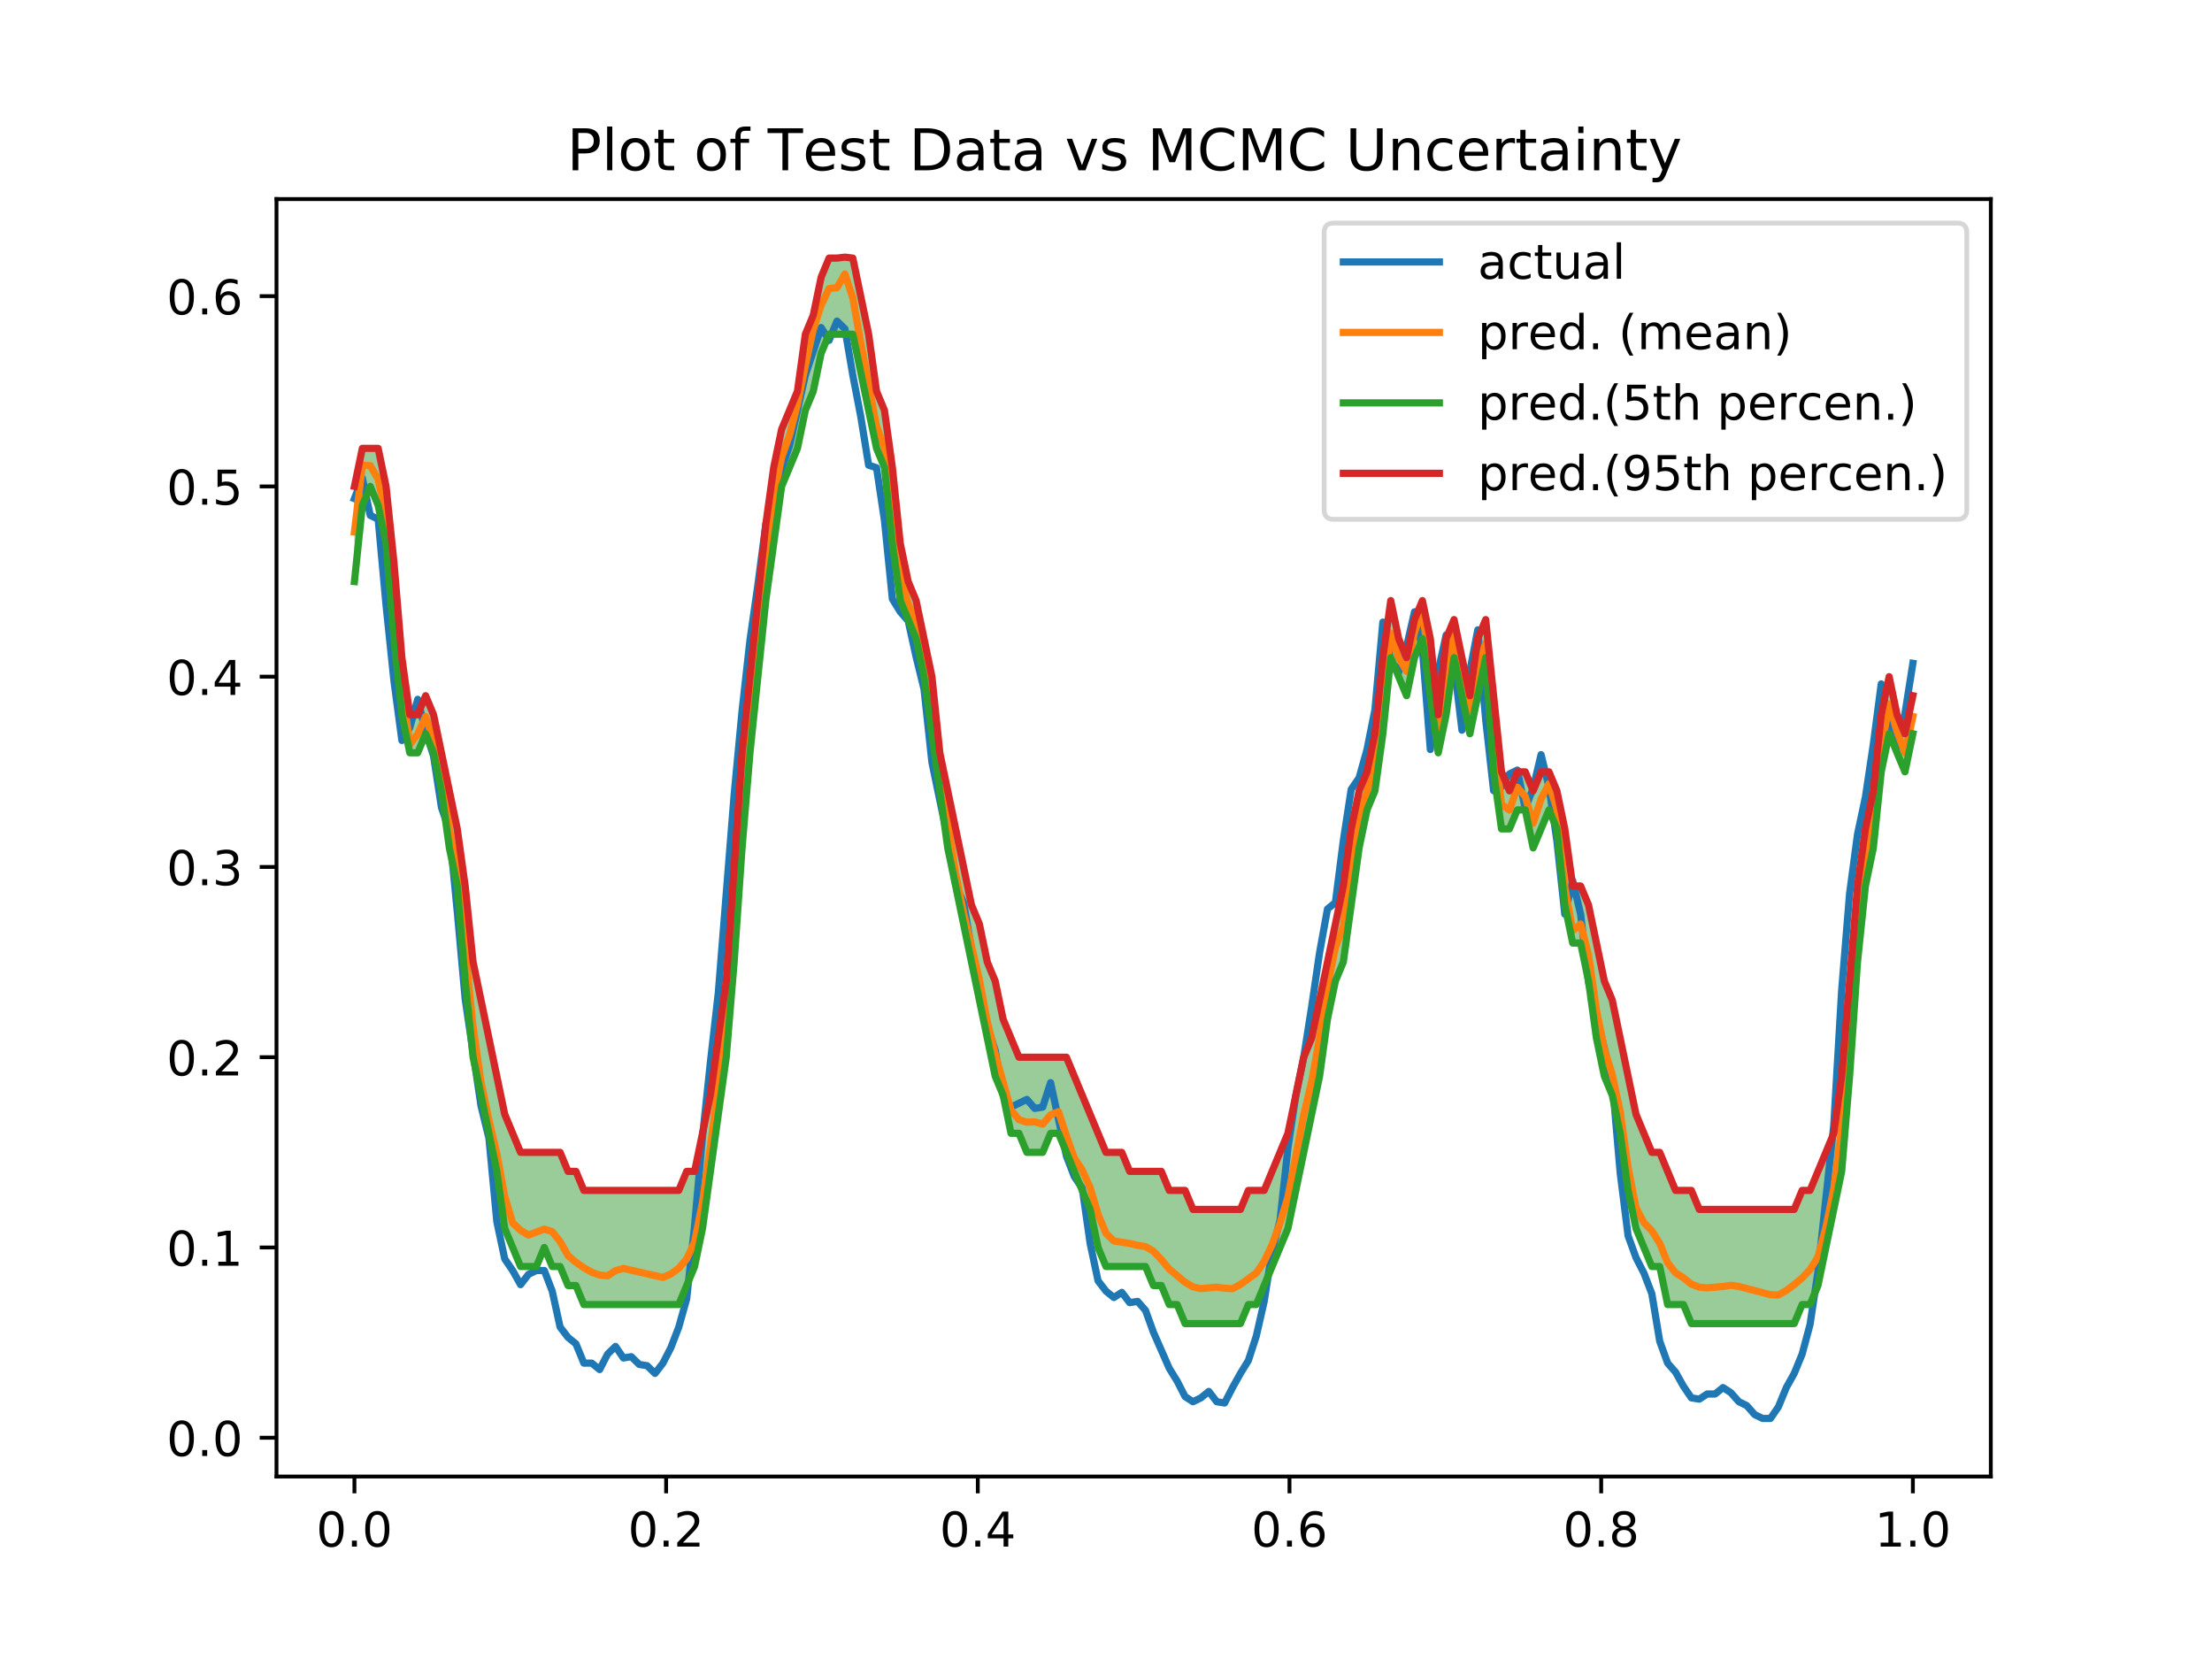 <?xml version="1.0" encoding="utf-8" standalone="no"?>
<!DOCTYPE svg PUBLIC "-//W3C//DTD SVG 1.1//EN"
  "http://www.w3.org/Graphics/SVG/1.1/DTD/svg11.dtd">
<!-- Created with matplotlib (http://matplotlib.org/) -->
<svg height="345.6pt" version="1.1" viewBox="0 0 460.8 345.6" width="460.8pt" xmlns="http://www.w3.org/2000/svg" xmlns:xlink="http://www.w3.org/1999/xlink">
 <defs>
  <style type="text/css">
*{stroke-linecap:butt;stroke-linejoin:round;}
  </style>
 </defs>
 <g id="figure_1">
  <g id="patch_1">
   <path d="M 0 345.6 
L 460.8 345.6 
L 460.8 0 
L 0 0 
z
" style="fill:#ffffff;"/>
  </g>
  <g id="axes_1">
   <g id="patch_2">
    <path d="M 57.6 307.584 
L 414.72 307.584 
L 414.72 41.472 
L 57.6 41.472 
z
" style="fill:#ffffff;"/>
   </g>
   <g id="PolyCollection_1">
    <path clip-path="url(#p7795e67dab)" d="M 73.833 101.329 
L 73.833 121.147 
L 75.481 105.293 
L 77.129 101.329 
L 78.777 105.293 
L 80.425 113.22 
L 82.073 133.038 
L 83.721 148.892 
L 85.369 156.819 
L 87.017 156.819 
L 88.665 152.856 
L 90.313 156.819 
L 91.961 164.746 
L 93.609 176.637 
L 95.257 184.564 
L 96.905 204.382 
L 98.553 220.236 
L 100.201 228.163 
L 101.849 236.091 
L 103.497 244.018 
L 105.145 255.909 
L 106.793 259.872 
L 108.441 263.836 
L 110.089 263.836 
L 111.737 263.836 
L 113.385 259.872 
L 115.033 263.836 
L 116.681 263.836 
L 118.329 267.799 
L 119.977 267.799 
L 121.625 271.763 
L 123.273 271.763 
L 124.92 271.763 
L 126.568 271.763 
L 128.216 271.763 
L 129.864 271.763 
L 131.512 271.763 
L 133.16 271.763 
L 134.808 271.763 
L 136.456 271.763 
L 138.104 271.763 
L 139.752 271.763 
L 141.4 271.763 
L 143.048 267.799 
L 144.696 263.836 
L 146.344 255.909 
L 147.992 244.018 
L 149.64 232.127 
L 151.288 220.236 
L 152.936 200.418 
L 154.584 176.637 
L 156.232 156.819 
L 157.88 140.965 
L 159.528 125.111 
L 161.176 113.22 
L 162.824 101.329 
L 164.472 97.366 
L 166.12 93.402 
L 167.768 85.475 
L 169.416 81.511 
L 171.064 73.584 
L 172.712 69.62 
L 174.36 69.62 
L 176.008 69.62 
L 177.656 69.62 
L 179.304 77.548 
L 180.952 85.475 
L 182.6 93.402 
L 184.248 97.366 
L 185.896 113.22 
L 187.544 125.111 
L 189.192 129.074 
L 190.84 133.038 
L 192.488 140.965 
L 194.136 152.856 
L 195.784 164.746 
L 197.432 176.637 
L 199.08 184.564 
L 200.728 192.491 
L 202.376 200.418 
L 204.024 208.346 
L 205.672 216.273 
L 207.32 224.2 
L 208.968 228.163 
L 210.616 236.091 
L 212.264 236.091 
L 213.912 240.054 
L 215.56 240.054 
L 217.208 240.054 
L 218.856 236.091 
L 220.504 236.091 
L 222.152 240.054 
L 223.8 244.018 
L 225.448 247.981 
L 227.096 251.945 
L 228.744 259.872 
L 230.392 263.836 
L 232.04 263.836 
L 233.688 263.836 
L 235.336 263.836 
L 236.984 263.836 
L 238.632 263.836 
L 240.28 267.799 
L 241.928 267.799 
L 243.576 271.763 
L 245.224 271.763 
L 246.872 275.726 
L 248.52 275.726 
L 250.168 275.726 
L 251.816 275.726 
L 253.464 275.726 
L 255.112 275.726 
L 256.76 275.726 
L 258.408 275.726 
L 260.056 271.763 
L 261.704 271.763 
L 263.352 267.799 
L 265 263.836 
L 266.648 259.872 
L 268.296 255.909 
L 269.944 247.981 
L 271.592 240.054 
L 273.24 232.127 
L 274.888 224.2 
L 276.536 212.309 
L 278.184 204.382 
L 279.832 200.418 
L 281.48 188.528 
L 283.128 176.637 
L 284.776 168.71 
L 286.424 164.746 
L 288.072 152.856 
L 289.72 137.001 
L 291.368 140.965 
L 293.016 144.928 
L 294.664 137.001 
L 296.312 133.038 
L 297.96 144.928 
L 299.608 156.819 
L 301.256 148.892 
L 302.904 137.001 
L 304.552 144.928 
L 306.2 152.856 
L 307.848 144.928 
L 309.496 137.001 
L 311.144 160.783 
L 312.792 172.673 
L 314.44 172.673 
L 316.088 168.71 
L 317.736 168.71 
L 319.384 176.637 
L 321.032 172.673 
L 322.68 168.71 
L 324.328 172.673 
L 325.976 188.528 
L 327.624 196.455 
L 329.272 196.455 
L 330.92 204.382 
L 332.568 216.273 
L 334.216 224.2 
L 335.864 228.163 
L 337.512 236.091 
L 339.16 247.981 
L 340.808 255.909 
L 342.456 259.872 
L 344.104 263.836 
L 345.752 263.836 
L 347.4 271.763 
L 349.047 271.763 
L 350.695 271.763 
L 352.343 275.726 
L 353.991 275.726 
L 355.639 275.726 
L 357.287 275.726 
L 358.935 275.726 
L 360.583 275.726 
L 362.231 275.726 
L 363.879 275.726 
L 365.527 275.726 
L 367.175 275.726 
L 368.823 275.726 
L 370.471 275.726 
L 372.119 275.726 
L 373.767 275.726 
L 375.415 271.763 
L 377.063 271.763 
L 378.711 267.799 
L 380.359 259.872 
L 382.007 251.945 
L 383.655 244.018 
L 385.303 224.2 
L 386.951 200.418 
L 388.599 184.564 
L 390.247 176.637 
L 391.895 160.783 
L 393.543 152.856 
L 395.191 156.819 
L 396.839 160.783 
L 398.487 152.856 
L 398.487 144.928 
L 398.487 144.928 
L 396.839 152.856 
L 395.191 148.892 
L 393.543 140.965 
L 391.895 148.892 
L 390.247 164.746 
L 388.599 172.673 
L 386.951 184.564 
L 385.303 204.382 
L 383.655 224.2 
L 382.007 236.091 
L 380.359 240.054 
L 378.711 244.018 
L 377.063 247.981 
L 375.415 247.981 
L 373.767 251.945 
L 372.119 251.945 
L 370.471 251.945 
L 368.823 251.945 
L 367.175 251.945 
L 365.527 251.945 
L 363.879 251.945 
L 362.231 251.945 
L 360.583 251.945 
L 358.935 251.945 
L 357.287 251.945 
L 355.639 251.945 
L 353.991 251.945 
L 352.343 247.981 
L 350.695 247.981 
L 349.047 247.981 
L 347.4 244.018 
L 345.752 240.054 
L 344.104 240.054 
L 342.456 236.091 
L 340.808 232.127 
L 339.16 224.2 
L 337.512 216.273 
L 335.864 208.346 
L 334.216 204.382 
L 332.568 196.455 
L 330.92 188.528 
L 329.272 184.564 
L 327.624 184.564 
L 325.976 172.673 
L 324.328 164.746 
L 322.68 160.783 
L 321.032 160.783 
L 319.384 164.746 
L 317.736 160.783 
L 316.088 160.783 
L 314.44 164.746 
L 312.792 160.783 
L 311.144 144.928 
L 309.496 129.074 
L 307.848 133.038 
L 306.2 144.928 
L 304.552 137.001 
L 302.904 129.074 
L 301.256 133.038 
L 299.608 148.892 
L 297.96 133.038 
L 296.312 125.111 
L 294.664 129.074 
L 293.016 137.001 
L 291.368 133.038 
L 289.72 125.111 
L 288.072 137.001 
L 286.424 152.856 
L 284.776 160.783 
L 283.128 164.746 
L 281.48 172.673 
L 279.832 184.564 
L 278.184 192.491 
L 276.536 200.418 
L 274.888 208.346 
L 273.24 216.273 
L 271.592 220.236 
L 269.944 228.163 
L 268.296 236.091 
L 266.648 240.054 
L 265 244.018 
L 263.352 247.981 
L 261.704 247.981 
L 260.056 247.981 
L 258.408 251.945 
L 256.76 251.945 
L 255.112 251.945 
L 253.464 251.945 
L 251.816 251.945 
L 250.168 251.945 
L 248.52 251.945 
L 246.872 247.981 
L 245.224 247.981 
L 243.576 247.981 
L 241.928 244.018 
L 240.28 244.018 
L 238.632 244.018 
L 236.984 244.018 
L 235.336 244.018 
L 233.688 240.054 
L 232.04 240.054 
L 230.392 240.054 
L 228.744 236.091 
L 227.096 232.127 
L 225.448 228.163 
L 223.8 224.2 
L 222.152 220.236 
L 220.504 220.236 
L 218.856 220.236 
L 217.208 220.236 
L 215.56 220.236 
L 213.912 220.236 
L 212.264 220.236 
L 210.616 216.273 
L 208.968 212.309 
L 207.32 204.382 
L 205.672 200.418 
L 204.024 192.491 
L 202.376 188.528 
L 200.728 180.601 
L 199.08 172.673 
L 197.432 164.746 
L 195.784 156.819 
L 194.136 140.965 
L 192.488 133.038 
L 190.84 125.111 
L 189.192 121.147 
L 187.544 113.22 
L 185.896 97.366 
L 184.248 85.475 
L 182.6 81.511 
L 180.952 69.62 
L 179.304 61.693 
L 177.656 53.766 
L 176.008 53.568 
L 174.36 53.766 
L 172.712 53.766 
L 171.064 57.73 
L 169.416 65.657 
L 167.768 69.62 
L 166.12 81.511 
L 164.472 85.475 
L 162.824 89.438 
L 161.176 97.366 
L 159.528 109.256 
L 157.88 125.111 
L 156.232 140.965 
L 154.584 156.819 
L 152.936 180.601 
L 151.288 204.382 
L 149.64 216.273 
L 147.992 228.163 
L 146.344 236.091 
L 144.696 244.018 
L 143.048 244.018 
L 141.4 247.981 
L 139.752 247.981 
L 138.104 247.981 
L 136.456 247.981 
L 134.808 247.981 
L 133.16 247.981 
L 131.512 247.981 
L 129.864 247.981 
L 128.216 247.981 
L 126.568 247.981 
L 124.92 247.981 
L 123.273 247.981 
L 121.625 247.981 
L 119.977 244.018 
L 118.329 244.018 
L 116.681 240.054 
L 115.033 240.054 
L 113.385 240.054 
L 111.737 240.054 
L 110.089 240.054 
L 108.441 240.054 
L 106.793 236.091 
L 105.145 232.127 
L 103.497 224.2 
L 101.849 216.273 
L 100.201 208.346 
L 98.553 200.418 
L 96.905 184.564 
L 95.257 172.673 
L 93.609 164.746 
L 91.961 156.819 
L 90.313 148.892 
L 88.665 144.928 
L 87.017 148.892 
L 85.369 148.892 
L 83.721 137.001 
L 82.073 117.183 
L 80.425 101.329 
L 78.777 93.402 
L 77.129 93.402 
L 75.481 93.402 
L 73.833 101.329 
z
" style="fill:#008000;fill-opacity:0.4;"/>
   </g>
   <g id="matplotlib.axis_1">
    <g id="xtick_1">
     <g id="line2d_1">
      <defs>
       <path d="M 0 0 
L 0 3.5 
" id="m3f608bdea8" style="stroke:#000000;stroke-width:0.8;"/>
      </defs>
      <g>
       <use style="stroke:#000000;stroke-width:0.8;" x="73.833" xlink:href="#m3f608bdea8" y="307.584"/>
      </g>
     </g>
     <g id="text_1">
      <!-- 0.0 -->
      <defs>
       <path d="M 31.781 66.406 
Q 24.172 66.406 20.328 58.906 
Q 16.5 51.422 16.5 36.375 
Q 16.5 21.391 20.328 13.891 
Q 24.172 6.391 31.781 6.391 
Q 39.453 6.391 43.281 13.891 
Q 47.125 21.391 47.125 36.375 
Q 47.125 51.422 43.281 58.906 
Q 39.453 66.406 31.781 66.406 
z
M 31.781 74.219 
Q 44.047 74.219 50.516 64.516 
Q 56.984 54.828 56.984 36.375 
Q 56.984 17.969 50.516 8.266 
Q 44.047 -1.422 31.781 -1.422 
Q 19.531 -1.422 13.062 8.266 
Q 6.594 17.969 6.594 36.375 
Q 6.594 54.828 13.062 64.516 
Q 19.531 74.219 31.781 74.219 
z
" id="DejaVuSans-30"/>
       <path d="M 10.688 12.406 
L 21 12.406 
L 21 0 
L 10.688 0 
z
" id="DejaVuSans-2e"/>
      </defs>
      <g transform="translate(65.881 322.182)scale(0.1 -0.1)">
       <use xlink:href="#DejaVuSans-30"/>
       <use x="63.623" xlink:href="#DejaVuSans-2e"/>
       <use x="95.41" xlink:href="#DejaVuSans-30"/>
      </g>
     </g>
    </g>
    <g id="xtick_2">
     <g id="line2d_2">
      <g>
       <use style="stroke:#000000;stroke-width:0.8;" x="138.764" xlink:href="#m3f608bdea8" y="307.584"/>
      </g>
     </g>
     <g id="text_2">
      <!-- 0.2 -->
      <defs>
       <path d="M 19.188 8.297 
L 53.609 8.297 
L 53.609 0 
L 7.328 0 
L 7.328 8.297 
Q 12.938 14.109 22.625 23.891 
Q 32.328 33.688 34.812 36.531 
Q 39.547 41.844 41.422 45.531 
Q 43.312 49.219 43.312 52.781 
Q 43.312 58.594 39.234 62.25 
Q 35.156 65.922 28.609 65.922 
Q 23.969 65.922 18.812 64.312 
Q 13.672 62.703 7.812 59.422 
L 7.812 69.391 
Q 13.766 71.781 18.938 73 
Q 24.125 74.219 28.422 74.219 
Q 39.75 74.219 46.484 68.547 
Q 53.219 62.891 53.219 53.422 
Q 53.219 48.922 51.531 44.891 
Q 49.859 40.875 45.406 35.406 
Q 44.188 33.984 37.641 27.219 
Q 31.109 20.453 19.188 8.297 
z
" id="DejaVuSans-32"/>
      </defs>
      <g transform="translate(130.812 322.182)scale(0.1 -0.1)">
       <use xlink:href="#DejaVuSans-30"/>
       <use x="63.623" xlink:href="#DejaVuSans-2e"/>
       <use x="95.41" xlink:href="#DejaVuSans-32"/>
      </g>
     </g>
    </g>
    <g id="xtick_3">
     <g id="line2d_3">
      <g>
       <use style="stroke:#000000;stroke-width:0.8;" x="203.695" xlink:href="#m3f608bdea8" y="307.584"/>
      </g>
     </g>
     <g id="text_3">
      <!-- 0.4 -->
      <defs>
       <path d="M 37.797 64.312 
L 12.891 25.391 
L 37.797 25.391 
z
M 35.203 72.906 
L 47.609 72.906 
L 47.609 25.391 
L 58.016 25.391 
L 58.016 17.188 
L 47.609 17.188 
L 47.609 0 
L 37.797 0 
L 37.797 17.188 
L 4.891 17.188 
L 4.891 26.703 
z
" id="DejaVuSans-34"/>
      </defs>
      <g transform="translate(195.743 322.182)scale(0.1 -0.1)">
       <use xlink:href="#DejaVuSans-30"/>
       <use x="63.623" xlink:href="#DejaVuSans-2e"/>
       <use x="95.41" xlink:href="#DejaVuSans-34"/>
      </g>
     </g>
    </g>
    <g id="xtick_4">
     <g id="line2d_4">
      <g>
       <use style="stroke:#000000;stroke-width:0.8;" x="268.625" xlink:href="#m3f608bdea8" y="307.584"/>
      </g>
     </g>
     <g id="text_4">
      <!-- 0.6 -->
      <defs>
       <path d="M 33.016 40.375 
Q 26.375 40.375 22.484 35.828 
Q 18.609 31.297 18.609 23.391 
Q 18.609 15.531 22.484 10.953 
Q 26.375 6.391 33.016 6.391 
Q 39.656 6.391 43.531 10.953 
Q 47.406 15.531 47.406 23.391 
Q 47.406 31.297 43.531 35.828 
Q 39.656 40.375 33.016 40.375 
z
M 52.594 71.297 
L 52.594 62.312 
Q 48.875 64.062 45.094 64.984 
Q 41.312 65.922 37.594 65.922 
Q 27.828 65.922 22.672 59.328 
Q 17.531 52.734 16.797 39.406 
Q 19.672 43.656 24.016 45.922 
Q 28.375 48.188 33.594 48.188 
Q 44.578 48.188 50.953 41.516 
Q 57.328 34.859 57.328 23.391 
Q 57.328 12.156 50.688 5.359 
Q 44.047 -1.422 33.016 -1.422 
Q 20.359 -1.422 13.672 8.266 
Q 6.984 17.969 6.984 36.375 
Q 6.984 53.656 15.188 63.938 
Q 23.391 74.219 37.203 74.219 
Q 40.922 74.219 44.703 73.484 
Q 48.484 72.75 52.594 71.297 
z
" id="DejaVuSans-36"/>
      </defs>
      <g transform="translate(260.674 322.182)scale(0.1 -0.1)">
       <use xlink:href="#DejaVuSans-30"/>
       <use x="63.623" xlink:href="#DejaVuSans-2e"/>
       <use x="95.41" xlink:href="#DejaVuSans-36"/>
      </g>
     </g>
    </g>
    <g id="xtick_5">
     <g id="line2d_5">
      <g>
       <use style="stroke:#000000;stroke-width:0.8;" x="333.556" xlink:href="#m3f608bdea8" y="307.584"/>
      </g>
     </g>
     <g id="text_5">
      <!-- 0.8 -->
      <defs>
       <path d="M 31.781 34.625 
Q 24.75 34.625 20.719 30.859 
Q 16.703 27.094 16.703 20.516 
Q 16.703 13.922 20.719 10.156 
Q 24.75 6.391 31.781 6.391 
Q 38.812 6.391 42.859 10.172 
Q 46.922 13.969 46.922 20.516 
Q 46.922 27.094 42.891 30.859 
Q 38.875 34.625 31.781 34.625 
z
M 21.922 38.812 
Q 15.578 40.375 12.031 44.719 
Q 8.5 49.078 8.5 55.328 
Q 8.5 64.062 14.719 69.141 
Q 20.953 74.219 31.781 74.219 
Q 42.672 74.219 48.875 69.141 
Q 55.078 64.062 55.078 55.328 
Q 55.078 49.078 51.531 44.719 
Q 48 40.375 41.703 38.812 
Q 48.828 37.156 52.797 32.312 
Q 56.781 27.484 56.781 20.516 
Q 56.781 9.906 50.312 4.234 
Q 43.844 -1.422 31.781 -1.422 
Q 19.734 -1.422 13.25 4.234 
Q 6.781 9.906 6.781 20.516 
Q 6.781 27.484 10.781 32.312 
Q 14.797 37.156 21.922 38.812 
z
M 18.312 54.391 
Q 18.312 48.734 21.844 45.562 
Q 25.391 42.391 31.781 42.391 
Q 38.141 42.391 41.719 45.562 
Q 45.312 48.734 45.312 54.391 
Q 45.312 60.062 41.719 63.234 
Q 38.141 66.406 31.781 66.406 
Q 25.391 66.406 21.844 63.234 
Q 18.312 60.062 18.312 54.391 
z
" id="DejaVuSans-38"/>
      </defs>
      <g transform="translate(325.605 322.182)scale(0.1 -0.1)">
       <use xlink:href="#DejaVuSans-30"/>
       <use x="63.623" xlink:href="#DejaVuSans-2e"/>
       <use x="95.41" xlink:href="#DejaVuSans-38"/>
      </g>
     </g>
    </g>
    <g id="xtick_6">
     <g id="line2d_6">
      <g>
       <use style="stroke:#000000;stroke-width:0.8;" x="398.487" xlink:href="#m3f608bdea8" y="307.584"/>
      </g>
     </g>
     <g id="text_6">
      <!-- 1.0 -->
      <defs>
       <path d="M 12.406 8.297 
L 28.516 8.297 
L 28.516 63.922 
L 10.984 60.406 
L 10.984 69.391 
L 28.422 72.906 
L 38.281 72.906 
L 38.281 8.297 
L 54.391 8.297 
L 54.391 0 
L 12.406 0 
z
" id="DejaVuSans-31"/>
      </defs>
      <g transform="translate(390.536 322.182)scale(0.1 -0.1)">
       <use xlink:href="#DejaVuSans-31"/>
       <use x="63.623" xlink:href="#DejaVuSans-2e"/>
       <use x="95.41" xlink:href="#DejaVuSans-30"/>
      </g>
     </g>
    </g>
   </g>
   <g id="matplotlib.axis_2">
    <g id="ytick_1">
     <g id="line2d_7">
      <defs>
       <path d="M 0 0 
L -3.5 0 
" id="m4349eeea10" style="stroke:#000000;stroke-width:0.8;"/>
      </defs>
      <g>
       <use style="stroke:#000000;stroke-width:0.8;" x="57.6" xlink:href="#m4349eeea10" y="299.508"/>
      </g>
     </g>
     <g id="text_7">
      <!-- 0.0 -->
      <g transform="translate(34.697 303.307)scale(0.1 -0.1)">
       <use xlink:href="#DejaVuSans-30"/>
       <use x="63.623" xlink:href="#DejaVuSans-2e"/>
       <use x="95.41" xlink:href="#DejaVuSans-30"/>
      </g>
     </g>
    </g>
    <g id="ytick_2">
     <g id="line2d_8">
      <g>
       <use style="stroke:#000000;stroke-width:0.8;" x="57.6" xlink:href="#m4349eeea10" y="259.872"/>
      </g>
     </g>
     <g id="text_8">
      <!-- 0.1 -->
      <g transform="translate(34.697 263.671)scale(0.1 -0.1)">
       <use xlink:href="#DejaVuSans-30"/>
       <use x="63.623" xlink:href="#DejaVuSans-2e"/>
       <use x="95.41" xlink:href="#DejaVuSans-31"/>
      </g>
     </g>
    </g>
    <g id="ytick_3">
     <g id="line2d_9">
      <g>
       <use style="stroke:#000000;stroke-width:0.8;" x="57.6" xlink:href="#m4349eeea10" y="220.236"/>
      </g>
     </g>
     <g id="text_9">
      <!-- 0.2 -->
      <g transform="translate(34.697 224.036)scale(0.1 -0.1)">
       <use xlink:href="#DejaVuSans-30"/>
       <use x="63.623" xlink:href="#DejaVuSans-2e"/>
       <use x="95.41" xlink:href="#DejaVuSans-32"/>
      </g>
     </g>
    </g>
    <g id="ytick_4">
     <g id="line2d_10">
      <g>
       <use style="stroke:#000000;stroke-width:0.8;" x="57.6" xlink:href="#m4349eeea10" y="180.601"/>
      </g>
     </g>
     <g id="text_10">
      <!-- 0.3 -->
      <defs>
       <path d="M 40.578 39.312 
Q 47.656 37.797 51.625 33 
Q 55.609 28.219 55.609 21.188 
Q 55.609 10.406 48.188 4.484 
Q 40.766 -1.422 27.094 -1.422 
Q 22.516 -1.422 17.656 -0.516 
Q 12.797 0.391 7.625 2.203 
L 7.625 11.719 
Q 11.719 9.328 16.594 8.109 
Q 21.484 6.891 26.812 6.891 
Q 36.078 6.891 40.938 10.547 
Q 45.797 14.203 45.797 21.188 
Q 45.797 27.641 41.281 31.266 
Q 36.766 34.906 28.719 34.906 
L 20.219 34.906 
L 20.219 43.016 
L 29.109 43.016 
Q 36.375 43.016 40.234 45.922 
Q 44.094 48.828 44.094 54.297 
Q 44.094 59.906 40.109 62.906 
Q 36.141 65.922 28.719 65.922 
Q 24.656 65.922 20.016 65.031 
Q 15.375 64.156 9.812 62.312 
L 9.812 71.094 
Q 15.438 72.656 20.344 73.438 
Q 25.25 74.219 29.594 74.219 
Q 40.828 74.219 47.359 69.109 
Q 53.906 64.016 53.906 55.328 
Q 53.906 49.266 50.438 45.094 
Q 46.969 40.922 40.578 39.312 
z
" id="DejaVuSans-33"/>
      </defs>
      <g transform="translate(34.697 184.4)scale(0.1 -0.1)">
       <use xlink:href="#DejaVuSans-30"/>
       <use x="63.623" xlink:href="#DejaVuSans-2e"/>
       <use x="95.41" xlink:href="#DejaVuSans-33"/>
      </g>
     </g>
    </g>
    <g id="ytick_5">
     <g id="line2d_11">
      <g>
       <use style="stroke:#000000;stroke-width:0.8;" x="57.6" xlink:href="#m4349eeea10" y="140.965"/>
      </g>
     </g>
     <g id="text_11">
      <!-- 0.4 -->
      <g transform="translate(34.697 144.764)scale(0.1 -0.1)">
       <use xlink:href="#DejaVuSans-30"/>
       <use x="63.623" xlink:href="#DejaVuSans-2e"/>
       <use x="95.41" xlink:href="#DejaVuSans-34"/>
      </g>
     </g>
    </g>
    <g id="ytick_6">
     <g id="line2d_12">
      <g>
       <use style="stroke:#000000;stroke-width:0.8;" x="57.6" xlink:href="#m4349eeea10" y="101.329"/>
      </g>
     </g>
     <g id="text_12">
      <!-- 0.5 -->
      <defs>
       <path d="M 10.797 72.906 
L 49.516 72.906 
L 49.516 64.594 
L 19.828 64.594 
L 19.828 46.734 
Q 21.969 47.469 24.109 47.828 
Q 26.266 48.188 28.422 48.188 
Q 40.625 48.188 47.75 41.5 
Q 54.891 34.812 54.891 23.391 
Q 54.891 11.625 47.562 5.094 
Q 40.234 -1.422 26.906 -1.422 
Q 22.312 -1.422 17.547 -0.641 
Q 12.797 0.141 7.719 1.703 
L 7.719 11.625 
Q 12.109 9.234 16.797 8.062 
Q 21.484 6.891 26.703 6.891 
Q 35.156 6.891 40.078 11.328 
Q 45.016 15.766 45.016 23.391 
Q 45.016 31 40.078 35.438 
Q 35.156 39.891 26.703 39.891 
Q 22.75 39.891 18.812 39.016 
Q 14.891 38.141 10.797 36.281 
z
" id="DejaVuSans-35"/>
      </defs>
      <g transform="translate(34.697 105.128)scale(0.1 -0.1)">
       <use xlink:href="#DejaVuSans-30"/>
       <use x="63.623" xlink:href="#DejaVuSans-2e"/>
       <use x="95.41" xlink:href="#DejaVuSans-35"/>
      </g>
     </g>
    </g>
    <g id="ytick_7">
     <g id="line2d_13">
      <g>
       <use style="stroke:#000000;stroke-width:0.8;" x="57.6" xlink:href="#m4349eeea10" y="61.693"/>
      </g>
     </g>
     <g id="text_13">
      <!-- 0.6 -->
      <g transform="translate(34.697 65.493)scale(0.1 -0.1)">
       <use xlink:href="#DejaVuSans-30"/>
       <use x="63.623" xlink:href="#DejaVuSans-2e"/>
       <use x="95.41" xlink:href="#DejaVuSans-36"/>
      </g>
     </g>
    </g>
   </g>
   <g id="line2d_14">
    <path clip-path="url(#p7795e67dab)" d="M 73.833 103.875 
L 75.481 99.587 
L 77.129 107.359 
L 78.777 108.163 
L 80.425 126.118 
L 82.073 141.93 
L 83.721 154.257 
L 85.369 151.577 
L 87.017 145.681 
L 88.665 152.381 
L 90.313 157.473 
L 91.961 168.193 
L 93.609 173.016 
L 95.257 189.9 
L 96.905 208.123 
L 100.201 230.366 
L 101.849 237.066 
L 103.497 254.486 
L 105.145 262.257 
L 106.793 264.669 
L 108.441 267.617 
L 110.089 265.473 
L 111.737 264.669 
L 113.385 264.669 
L 115.033 268.957 
L 116.681 276.461 
L 118.329 278.605 
L 119.977 279.945 
L 121.625 283.964 
L 123.273 283.964 
L 124.92 285.304 
L 126.568 282.088 
L 128.216 280.481 
L 129.864 282.892 
L 131.512 282.624 
L 133.16 284.232 
L 134.808 284.5 
L 136.456 286.108 
L 138.104 283.964 
L 139.752 280.749 
L 141.4 276.461 
L 143.048 270.565 
L 144.696 255.289 
L 146.344 236.798 
L 147.992 221.255 
L 149.64 206.783 
L 152.936 165.513 
L 154.584 148.093 
L 156.232 133.354 
L 157.88 121.83 
L 159.528 109.235 
L 161.176 103.071 
L 162.824 97.711 
L 164.472 92.887 
L 167.768 78.148 
L 171.064 68.232 
L 172.712 70.912 
L 174.36 66.892 
L 176.008 68.5 
L 177.656 78.148 
L 179.304 86.724 
L 180.952 96.907 
L 182.6 97.443 
L 184.248 108.431 
L 185.896 124.778 
L 187.544 127.458 
L 189.192 129.334 
L 190.84 136.838 
L 192.488 143.538 
L 194.136 158.813 
L 197.432 174.624 
L 199.08 184.272 
L 200.728 188.024 
L 202.376 197.672 
L 204.024 204.907 
L 205.672 213.751 
L 207.32 218.843 
L 208.968 228.223 
L 210.616 230.634 
L 213.912 229.026 
L 215.56 230.902 
L 217.208 230.634 
L 218.856 225.542 
L 222.152 240.818 
L 223.8 245.106 
L 225.448 247.518 
L 227.096 259.041 
L 228.744 266.813 
L 230.392 268.957 
L 232.04 270.297 
L 233.688 269.225 
L 235.336 271.369 
L 236.984 271.101 
L 238.632 272.977 
L 240.28 277.533 
L 243.576 285.036 
L 245.224 287.716 
L 246.872 290.932 
L 248.52 292.004 
L 250.168 291.2 
L 251.816 289.86 
L 253.464 292.004 
L 255.112 292.272 
L 256.76 289.056 
L 258.408 286.108 
L 260.056 283.428 
L 261.704 278.337 
L 263.352 271.101 
L 265 260.649 
L 266.648 254.218 
L 268.296 239.21 
L 269.944 228.223 
L 271.592 220.183 
L 273.24 209.731 
L 274.888 198.476 
L 276.536 189.364 
L 278.184 188.024 
L 279.832 175.161 
L 281.48 164.441 
L 283.128 162.029 
L 284.776 156.133 
L 286.424 147.825 
L 288.072 129.602 
L 289.72 137.642 
L 291.368 140.054 
L 293.016 134.694 
L 294.664 127.458 
L 296.312 135.23 
L 297.96 156.133 
L 299.608 139.786 
L 301.256 132.282 
L 302.904 138.446 
L 304.552 152.113 
L 306.2 139.786 
L 307.848 131.21 
L 309.496 149.969 
L 311.144 164.709 
L 312.792 163.905 
L 314.44 161.225 
L 316.088 160.421 
L 317.736 168.461 
L 319.384 164.173 
L 321.032 157.205 
L 322.68 163.905 
L 324.328 175.161 
L 325.976 190.436 
L 327.624 183.468 
L 329.272 190.436 
L 330.92 204.639 
L 335.864 225.274 
L 337.512 244.302 
L 339.16 257.433 
L 340.808 261.989 
L 342.456 265.205 
L 344.104 269.493 
L 345.752 279.409 
L 347.4 283.964 
L 349.047 285.84 
L 350.695 288.788 
L 352.343 291.2 
L 353.991 291.468 
L 355.639 290.396 
L 357.287 290.396 
L 358.935 289.056 
L 360.583 290.128 
L 362.231 292.004 
L 363.879 292.808 
L 365.527 294.684 
L 367.175 295.488 
L 368.823 295.488 
L 370.471 293.076 
L 372.119 289.056 
L 373.767 286.108 
L 375.415 282.088 
L 377.063 275.925 
L 378.711 264.937 
L 382.007 234.386 
L 383.655 206.247 
L 385.303 186.148 
L 386.951 173.821 
L 388.599 166.049 
L 390.247 155.061 
L 391.895 142.465 
L 393.543 150.505 
L 395.191 155.597 
L 396.839 148.629 
L 398.487 138.178 
L 398.487 138.178 
" style="fill:none;stroke:#1f77b4;stroke-linecap:square;stroke-width:1.5;"/>
   </g>
   <g id="line2d_15">
    <path clip-path="url(#p7795e67dab)" d="M 73.833 110.814 
L 75.481 96.905 
L 77.129 97 
L 78.777 99.803 
L 80.425 107.409 
L 83.721 142.886 
L 85.369 155.088 
L 87.017 152.921 
L 88.665 149.281 
L 90.313 154.194 
L 91.961 161.779 
L 93.609 172.614 
L 95.257 181.743 
L 98.553 213.966 
L 100.201 225.445 
L 101.849 233.306 
L 103.497 240.315 
L 105.145 249.219 
L 106.793 254.754 
L 108.441 256.284 
L 110.089 257.295 
L 113.385 256.041 
L 115.033 256.571 
L 116.681 258.64 
L 118.329 261.561 
L 119.977 262.948 
L 121.625 264.093 
L 123.273 265.038 
L 124.92 265.609 
L 126.568 265.783 
L 128.216 264.697 
L 129.864 264.241 
L 136.456 265.739 
L 138.104 266.111 
L 139.752 265.387 
L 141.4 264.194 
L 143.048 262.249 
L 144.696 258.713 
L 146.344 250.471 
L 147.992 238.949 
L 149.64 226.208 
L 151.288 212.254 
L 152.936 192.237 
L 154.584 168.758 
L 157.88 131.303 
L 159.528 116.245 
L 161.176 103.408 
L 162.824 95.264 
L 164.472 90.652 
L 166.12 84.189 
L 167.768 76.123 
L 169.416 68.634 
L 171.064 63.569 
L 172.712 60.113 
L 174.36 59.935 
L 176.008 57.079 
L 177.656 62.054 
L 179.304 71.368 
L 182.6 88.777 
L 184.248 93.335 
L 187.544 119.992 
L 189.192 125.741 
L 190.84 129.415 
L 192.488 135.698 
L 194.136 147.549 
L 195.784 160.734 
L 199.08 181.923 
L 200.728 190.134 
L 204.024 204.085 
L 205.672 212.816 
L 207.32 219.582 
L 210.616 231.239 
L 212.264 233.258 
L 213.912 233.768 
L 215.56 233.704 
L 217.208 234.191 
L 218.856 232.24 
L 220.504 231.574 
L 222.152 236.613 
L 223.8 241.257 
L 225.448 243.751 
L 227.096 247.413 
L 228.744 252.961 
L 230.392 256.915 
L 232.04 258.521 
L 235.336 259.029 
L 236.984 259.433 
L 238.632 259.684 
L 240.28 260.649 
L 241.928 262.391 
L 243.576 264.375 
L 246.872 267.117 
L 248.52 268.072 
L 250.168 268.442 
L 253.464 268.128 
L 255.112 268.366 
L 256.76 268.454 
L 258.408 267.578 
L 261.704 265.198 
L 263.352 262.777 
L 265 259.301 
L 266.648 254.819 
L 268.296 249.373 
L 271.592 232.242 
L 273.24 225.311 
L 274.888 216.234 
L 276.536 205.458 
L 278.184 197.4 
L 279.832 193.004 
L 281.48 180.02 
L 283.128 169.456 
L 284.776 164.976 
L 286.424 158.712 
L 289.72 131.872 
L 291.368 137.034 
L 293.016 139.856 
L 294.664 131.691 
L 296.312 126.959 
L 299.608 153.72 
L 301.256 140.528 
L 302.904 131.516 
L 304.552 142.085 
L 306.2 149.719 
L 307.848 139.078 
L 309.496 134.001 
L 311.144 153.327 
L 312.792 167.602 
L 314.44 168.738 
L 316.088 164.01 
L 317.736 165.916 
L 319.384 171.519 
L 321.032 166.452 
L 322.68 163.273 
L 324.328 168.584 
L 325.976 184.837 
L 327.624 193.891 
L 329.272 192.492 
L 330.92 198.922 
L 332.568 210.414 
L 334.216 218.534 
L 335.864 223.905 
L 337.512 231.513 
L 339.16 243.237 
L 340.808 251.589 
L 342.456 254.706 
L 344.104 256.384 
L 345.752 258.996 
L 347.4 263.051 
L 349.047 265.156 
L 350.695 266.193 
L 352.343 267.519 
L 353.991 268.131 
L 355.639 268.281 
L 358.935 267.999 
L 360.583 267.742 
L 362.231 268.001 
L 368.823 269.707 
L 370.471 269.779 
L 372.119 268.839 
L 373.767 267.608 
L 375.415 266.227 
L 377.063 264.48 
L 378.711 261.86 
L 380.359 255.742 
L 382.007 247.642 
L 383.655 234.947 
L 386.951 192.692 
L 388.599 179.316 
L 390.247 169.902 
L 391.895 155.956 
L 393.543 146.718 
L 395.191 152.396 
L 396.839 156.838 
L 398.487 149.274 
L 398.487 149.274 
" style="fill:none;stroke:#ff7f0e;stroke-linecap:square;stroke-width:1.5;"/>
   </g>
   <g id="line2d_16">
    <path clip-path="url(#p7795e67dab)" d="M 73.833 121.147 
L 75.481 105.293 
L 77.129 101.329 
L 78.777 105.293 
L 80.425 113.22 
L 82.073 133.038 
L 83.721 148.892 
L 85.369 156.819 
L 87.017 156.819 
L 88.665 152.856 
L 90.313 156.819 
L 91.961 164.746 
L 93.609 176.637 
L 95.257 184.564 
L 96.905 204.382 
L 98.553 220.236 
L 103.497 244.018 
L 105.145 255.909 
L 108.441 263.836 
L 111.737 263.836 
L 113.385 259.872 
L 115.033 263.836 
L 116.681 263.836 
L 118.329 267.799 
L 119.977 267.799 
L 121.625 271.763 
L 141.4 271.763 
L 144.696 263.836 
L 146.344 255.909 
L 151.288 220.236 
L 152.936 200.418 
L 154.584 176.637 
L 156.232 156.819 
L 159.528 125.111 
L 162.824 101.329 
L 166.12 93.402 
L 167.768 85.475 
L 169.416 81.511 
L 171.064 73.584 
L 172.712 69.62 
L 177.656 69.62 
L 182.6 93.402 
L 184.248 97.366 
L 185.896 113.22 
L 187.544 125.111 
L 190.84 133.038 
L 192.488 140.965 
L 197.432 176.637 
L 207.32 224.2 
L 208.968 228.163 
L 210.616 236.091 
L 212.264 236.091 
L 213.912 240.054 
L 217.208 240.054 
L 218.856 236.091 
L 220.504 236.091 
L 227.096 251.945 
L 228.744 259.872 
L 230.392 263.836 
L 238.632 263.836 
L 240.28 267.799 
L 241.928 267.799 
L 243.576 271.763 
L 245.224 271.763 
L 246.872 275.726 
L 258.408 275.726 
L 260.056 271.763 
L 261.704 271.763 
L 268.296 255.909 
L 274.888 224.2 
L 276.536 212.309 
L 278.184 204.382 
L 279.832 200.418 
L 283.128 176.637 
L 284.776 168.71 
L 286.424 164.746 
L 288.072 152.856 
L 289.72 137.001 
L 293.016 144.928 
L 294.664 137.001 
L 296.312 133.038 
L 299.608 156.819 
L 301.256 148.892 
L 302.904 137.001 
L 306.2 152.856 
L 309.496 137.001 
L 311.144 160.783 
L 312.792 172.673 
L 314.44 172.673 
L 316.088 168.71 
L 317.736 168.71 
L 319.384 176.637 
L 322.68 168.71 
L 324.328 172.673 
L 325.976 188.528 
L 327.624 196.455 
L 329.272 196.455 
L 330.92 204.382 
L 332.568 216.273 
L 334.216 224.2 
L 335.864 228.163 
L 337.512 236.091 
L 339.16 247.981 
L 340.808 255.909 
L 344.104 263.836 
L 345.752 263.836 
L 347.4 271.763 
L 350.695 271.763 
L 352.343 275.726 
L 373.767 275.726 
L 375.415 271.763 
L 377.063 271.763 
L 378.711 267.799 
L 383.655 244.018 
L 385.303 224.2 
L 386.951 200.418 
L 388.599 184.564 
L 390.247 176.637 
L 391.895 160.783 
L 393.543 152.856 
L 396.839 160.783 
L 398.487 152.856 
L 398.487 152.856 
" style="fill:none;stroke:#2ca02c;stroke-linecap:square;stroke-width:1.5;"/>
   </g>
   <g id="line2d_17">
    <path clip-path="url(#p7795e67dab)" d="M 73.833 101.329 
L 75.481 93.402 
L 78.777 93.402 
L 80.425 101.329 
L 82.073 117.183 
L 83.721 137.001 
L 85.369 148.892 
L 87.017 148.892 
L 88.665 144.928 
L 90.313 148.892 
L 95.257 172.673 
L 96.905 184.564 
L 98.553 200.418 
L 105.145 232.127 
L 108.441 240.054 
L 116.681 240.054 
L 118.329 244.018 
L 119.977 244.018 
L 121.625 247.981 
L 141.4 247.981 
L 143.048 244.018 
L 144.696 244.018 
L 147.992 228.163 
L 151.288 204.382 
L 154.584 156.819 
L 159.528 109.256 
L 161.176 97.366 
L 162.824 89.438 
L 166.12 81.511 
L 167.768 69.62 
L 169.416 65.657 
L 171.064 57.73 
L 172.712 53.766 
L 174.36 53.766 
L 176.008 53.568 
L 177.656 53.766 
L 180.952 69.62 
L 182.6 81.511 
L 184.248 85.475 
L 185.896 97.366 
L 187.544 113.22 
L 189.192 121.147 
L 190.84 125.111 
L 194.136 140.965 
L 195.784 156.819 
L 202.376 188.528 
L 204.024 192.491 
L 205.672 200.418 
L 207.32 204.382 
L 208.968 212.309 
L 212.264 220.236 
L 222.152 220.236 
L 230.392 240.054 
L 233.688 240.054 
L 235.336 244.018 
L 241.928 244.018 
L 243.576 247.981 
L 246.872 247.981 
L 248.52 251.945 
L 258.408 251.945 
L 260.056 247.981 
L 263.352 247.981 
L 268.296 236.091 
L 271.592 220.236 
L 273.24 216.273 
L 279.832 184.564 
L 281.48 172.673 
L 283.128 164.746 
L 284.776 160.783 
L 286.424 152.856 
L 288.072 137.001 
L 289.72 125.111 
L 291.368 133.038 
L 293.016 137.001 
L 294.664 129.074 
L 296.312 125.111 
L 297.96 133.038 
L 299.608 148.892 
L 301.256 133.038 
L 302.904 129.074 
L 306.2 144.928 
L 307.848 133.038 
L 309.496 129.074 
L 312.792 160.783 
L 314.44 164.746 
L 316.088 160.783 
L 317.736 160.783 
L 319.384 164.746 
L 321.032 160.783 
L 322.68 160.783 
L 324.328 164.746 
L 325.976 172.673 
L 327.624 184.564 
L 329.272 184.564 
L 330.92 188.528 
L 334.216 204.382 
L 335.864 208.346 
L 340.808 232.127 
L 344.104 240.054 
L 345.752 240.054 
L 349.047 247.981 
L 352.343 247.981 
L 353.991 251.945 
L 373.767 251.945 
L 375.415 247.981 
L 377.063 247.981 
L 382.007 236.091 
L 383.655 224.2 
L 386.951 184.564 
L 388.599 172.673 
L 390.247 164.746 
L 391.895 148.892 
L 393.543 140.965 
L 395.191 148.892 
L 396.839 152.856 
L 398.487 144.928 
L 398.487 144.928 
" style="fill:none;stroke:#d62728;stroke-linecap:square;stroke-width:1.5;"/>
   </g>
   <g id="patch_3">
    <path d="M 57.6 307.584 
L 57.6 41.472 
" style="fill:none;stroke:#000000;stroke-linecap:square;stroke-linejoin:miter;stroke-width:0.8;"/>
   </g>
   <g id="patch_4">
    <path d="M 414.72 307.584 
L 414.72 41.472 
" style="fill:none;stroke:#000000;stroke-linecap:square;stroke-linejoin:miter;stroke-width:0.8;"/>
   </g>
   <g id="patch_5">
    <path d="M 57.6 307.584 
L 414.72 307.584 
" style="fill:none;stroke:#000000;stroke-linecap:square;stroke-linejoin:miter;stroke-width:0.8;"/>
   </g>
   <g id="patch_6">
    <path d="M 57.6 41.472 
L 414.72 41.472 
" style="fill:none;stroke:#000000;stroke-linecap:square;stroke-linejoin:miter;stroke-width:0.8;"/>
   </g>
   <g id="text_14">
    <!-- Plot of Test Data vs MCMC Uncertainty  -->
    <defs>
     <path d="M 19.672 64.797 
L 19.672 37.406 
L 32.078 37.406 
Q 38.969 37.406 42.719 40.969 
Q 46.484 44.531 46.484 51.125 
Q 46.484 57.672 42.719 61.234 
Q 38.969 64.797 32.078 64.797 
z
M 9.812 72.906 
L 32.078 72.906 
Q 44.344 72.906 50.609 67.359 
Q 56.891 61.812 56.891 51.125 
Q 56.891 40.328 50.609 34.812 
Q 44.344 29.297 32.078 29.297 
L 19.672 29.297 
L 19.672 0 
L 9.812 0 
z
" id="DejaVuSans-50"/>
     <path d="M 9.422 75.984 
L 18.406 75.984 
L 18.406 0 
L 9.422 0 
z
" id="DejaVuSans-6c"/>
     <path d="M 30.609 48.391 
Q 23.391 48.391 19.188 42.75 
Q 14.984 37.109 14.984 27.297 
Q 14.984 17.484 19.156 11.844 
Q 23.344 6.203 30.609 6.203 
Q 37.797 6.203 41.984 11.859 
Q 46.188 17.531 46.188 27.297 
Q 46.188 37.016 41.984 42.703 
Q 37.797 48.391 30.609 48.391 
z
M 30.609 56 
Q 42.328 56 49.016 48.375 
Q 55.719 40.766 55.719 27.297 
Q 55.719 13.875 49.016 6.219 
Q 42.328 -1.422 30.609 -1.422 
Q 18.844 -1.422 12.172 6.219 
Q 5.516 13.875 5.516 27.297 
Q 5.516 40.766 12.172 48.375 
Q 18.844 56 30.609 56 
z
" id="DejaVuSans-6f"/>
     <path d="M 18.312 70.219 
L 18.312 54.688 
L 36.812 54.688 
L 36.812 47.703 
L 18.312 47.703 
L 18.312 18.016 
Q 18.312 11.328 20.141 9.422 
Q 21.969 7.516 27.594 7.516 
L 36.812 7.516 
L 36.812 0 
L 27.594 0 
Q 17.188 0 13.234 3.875 
Q 9.281 7.766 9.281 18.016 
L 9.281 47.703 
L 2.688 47.703 
L 2.688 54.688 
L 9.281 54.688 
L 9.281 70.219 
z
" id="DejaVuSans-74"/>
     <path id="DejaVuSans-20"/>
     <path d="M 37.109 75.984 
L 37.109 68.5 
L 28.516 68.5 
Q 23.688 68.5 21.797 66.547 
Q 19.922 64.594 19.922 59.516 
L 19.922 54.688 
L 34.719 54.688 
L 34.719 47.703 
L 19.922 47.703 
L 19.922 0 
L 10.891 0 
L 10.891 47.703 
L 2.297 47.703 
L 2.297 54.688 
L 10.891 54.688 
L 10.891 58.5 
Q 10.891 67.625 15.141 71.797 
Q 19.391 75.984 28.609 75.984 
z
" id="DejaVuSans-66"/>
     <path d="M -0.297 72.906 
L 61.375 72.906 
L 61.375 64.594 
L 35.5 64.594 
L 35.5 0 
L 25.594 0 
L 25.594 64.594 
L -0.297 64.594 
z
" id="DejaVuSans-54"/>
     <path d="M 56.203 29.594 
L 56.203 25.203 
L 14.891 25.203 
Q 15.484 15.922 20.484 11.062 
Q 25.484 6.203 34.422 6.203 
Q 39.594 6.203 44.453 7.469 
Q 49.312 8.734 54.109 11.281 
L 54.109 2.781 
Q 49.266 0.734 44.188 -0.344 
Q 39.109 -1.422 33.891 -1.422 
Q 20.797 -1.422 13.156 6.188 
Q 5.516 13.812 5.516 26.812 
Q 5.516 40.234 12.766 48.109 
Q 20.016 56 32.328 56 
Q 43.359 56 49.781 48.891 
Q 56.203 41.797 56.203 29.594 
z
M 47.219 32.234 
Q 47.125 39.594 43.094 43.984 
Q 39.062 48.391 32.422 48.391 
Q 24.906 48.391 20.391 44.141 
Q 15.875 39.891 15.188 32.172 
z
" id="DejaVuSans-65"/>
     <path d="M 44.281 53.078 
L 44.281 44.578 
Q 40.484 46.531 36.375 47.5 
Q 32.281 48.484 27.875 48.484 
Q 21.188 48.484 17.844 46.438 
Q 14.5 44.391 14.5 40.281 
Q 14.5 37.156 16.891 35.375 
Q 19.281 33.594 26.516 31.984 
L 29.594 31.297 
Q 39.156 29.25 43.188 25.516 
Q 47.219 21.781 47.219 15.094 
Q 47.219 7.469 41.188 3.016 
Q 35.156 -1.422 24.609 -1.422 
Q 20.219 -1.422 15.453 -0.562 
Q 10.688 0.297 5.422 2 
L 5.422 11.281 
Q 10.406 8.688 15.234 7.391 
Q 20.062 6.109 24.812 6.109 
Q 31.156 6.109 34.562 8.281 
Q 37.984 10.453 37.984 14.406 
Q 37.984 18.062 35.516 20.016 
Q 33.062 21.969 24.703 23.781 
L 21.578 24.516 
Q 13.234 26.266 9.516 29.906 
Q 5.812 33.547 5.812 39.891 
Q 5.812 47.609 11.281 51.797 
Q 16.75 56 26.812 56 
Q 31.781 56 36.172 55.266 
Q 40.578 54.547 44.281 53.078 
z
" id="DejaVuSans-73"/>
     <path d="M 19.672 64.797 
L 19.672 8.109 
L 31.594 8.109 
Q 46.688 8.109 53.688 14.938 
Q 60.688 21.781 60.688 36.531 
Q 60.688 51.172 53.688 57.984 
Q 46.688 64.797 31.594 64.797 
z
M 9.812 72.906 
L 30.078 72.906 
Q 51.266 72.906 61.172 64.094 
Q 71.094 55.281 71.094 36.531 
Q 71.094 17.672 61.125 8.828 
Q 51.172 0 30.078 0 
L 9.812 0 
z
" id="DejaVuSans-44"/>
     <path d="M 34.281 27.484 
Q 23.391 27.484 19.188 25 
Q 14.984 22.516 14.984 16.5 
Q 14.984 11.719 18.141 8.906 
Q 21.297 6.109 26.703 6.109 
Q 34.188 6.109 38.703 11.406 
Q 43.219 16.703 43.219 25.484 
L 43.219 27.484 
z
M 52.203 31.203 
L 52.203 0 
L 43.219 0 
L 43.219 8.297 
Q 40.141 3.328 35.547 0.953 
Q 30.953 -1.422 24.312 -1.422 
Q 15.922 -1.422 10.953 3.297 
Q 6 8.016 6 15.922 
Q 6 25.141 12.172 29.828 
Q 18.359 34.516 30.609 34.516 
L 43.219 34.516 
L 43.219 35.406 
Q 43.219 41.609 39.141 45 
Q 35.062 48.391 27.688 48.391 
Q 23 48.391 18.547 47.266 
Q 14.109 46.141 10.016 43.891 
L 10.016 52.203 
Q 14.938 54.109 19.578 55.047 
Q 24.219 56 28.609 56 
Q 40.484 56 46.344 49.844 
Q 52.203 43.703 52.203 31.203 
z
" id="DejaVuSans-61"/>
     <path d="M 2.984 54.688 
L 12.5 54.688 
L 29.594 8.797 
L 46.688 54.688 
L 56.203 54.688 
L 35.688 0 
L 23.484 0 
z
" id="DejaVuSans-76"/>
     <path d="M 9.812 72.906 
L 24.516 72.906 
L 43.109 23.297 
L 61.812 72.906 
L 76.516 72.906 
L 76.516 0 
L 66.891 0 
L 66.891 64.016 
L 48.094 14.016 
L 38.188 14.016 
L 19.391 64.016 
L 19.391 0 
L 9.812 0 
z
" id="DejaVuSans-4d"/>
     <path d="M 64.406 67.281 
L 64.406 56.891 
Q 59.422 61.531 53.781 63.812 
Q 48.141 66.109 41.797 66.109 
Q 29.297 66.109 22.656 58.469 
Q 16.016 50.828 16.016 36.375 
Q 16.016 21.969 22.656 14.328 
Q 29.297 6.688 41.797 6.688 
Q 48.141 6.688 53.781 8.984 
Q 59.422 11.281 64.406 15.922 
L 64.406 5.609 
Q 59.234 2.094 53.438 0.328 
Q 47.656 -1.422 41.219 -1.422 
Q 24.656 -1.422 15.125 8.703 
Q 5.609 18.844 5.609 36.375 
Q 5.609 53.953 15.125 64.078 
Q 24.656 74.219 41.219 74.219 
Q 47.75 74.219 53.531 72.484 
Q 59.328 70.75 64.406 67.281 
z
" id="DejaVuSans-43"/>
     <path d="M 8.688 72.906 
L 18.609 72.906 
L 18.609 28.609 
Q 18.609 16.891 22.844 11.734 
Q 27.094 6.594 36.625 6.594 
Q 46.094 6.594 50.344 11.734 
Q 54.594 16.891 54.594 28.609 
L 54.594 72.906 
L 64.5 72.906 
L 64.5 27.391 
Q 64.5 13.141 57.438 5.859 
Q 50.391 -1.422 36.625 -1.422 
Q 22.797 -1.422 15.734 5.859 
Q 8.688 13.141 8.688 27.391 
z
" id="DejaVuSans-55"/>
     <path d="M 54.891 33.016 
L 54.891 0 
L 45.906 0 
L 45.906 32.719 
Q 45.906 40.484 42.875 44.328 
Q 39.844 48.188 33.797 48.188 
Q 26.516 48.188 22.312 43.547 
Q 18.109 38.922 18.109 30.906 
L 18.109 0 
L 9.078 0 
L 9.078 54.688 
L 18.109 54.688 
L 18.109 46.188 
Q 21.344 51.125 25.703 53.562 
Q 30.078 56 35.797 56 
Q 45.219 56 50.047 50.172 
Q 54.891 44.344 54.891 33.016 
z
" id="DejaVuSans-6e"/>
     <path d="M 48.781 52.594 
L 48.781 44.188 
Q 44.969 46.297 41.141 47.344 
Q 37.312 48.391 33.406 48.391 
Q 24.656 48.391 19.812 42.844 
Q 14.984 37.312 14.984 27.297 
Q 14.984 17.281 19.812 11.734 
Q 24.656 6.203 33.406 6.203 
Q 37.312 6.203 41.141 7.25 
Q 44.969 8.297 48.781 10.406 
L 48.781 2.094 
Q 45.016 0.344 40.984 -0.531 
Q 36.969 -1.422 32.422 -1.422 
Q 20.062 -1.422 12.781 6.344 
Q 5.516 14.109 5.516 27.297 
Q 5.516 40.672 12.859 48.328 
Q 20.219 56 33.016 56 
Q 37.156 56 41.109 55.141 
Q 45.062 54.297 48.781 52.594 
z
" id="DejaVuSans-63"/>
     <path d="M 41.109 46.297 
Q 39.594 47.172 37.812 47.578 
Q 36.031 48 33.891 48 
Q 26.266 48 22.188 43.047 
Q 18.109 38.094 18.109 28.812 
L 18.109 0 
L 9.078 0 
L 9.078 54.688 
L 18.109 54.688 
L 18.109 46.188 
Q 20.953 51.172 25.484 53.578 
Q 30.031 56 36.531 56 
Q 37.453 56 38.578 55.875 
Q 39.703 55.766 41.062 55.516 
z
" id="DejaVuSans-72"/>
     <path d="M 9.422 54.688 
L 18.406 54.688 
L 18.406 0 
L 9.422 0 
z
M 9.422 75.984 
L 18.406 75.984 
L 18.406 64.594 
L 9.422 64.594 
z
" id="DejaVuSans-69"/>
     <path d="M 32.172 -5.078 
Q 28.375 -14.844 24.75 -17.812 
Q 21.141 -20.797 15.094 -20.797 
L 7.906 -20.797 
L 7.906 -13.281 
L 13.188 -13.281 
Q 16.891 -13.281 18.938 -11.516 
Q 21 -9.766 23.484 -3.219 
L 25.094 0.875 
L 2.984 54.688 
L 12.5 54.688 
L 29.594 11.922 
L 46.688 54.688 
L 56.203 54.688 
z
" id="DejaVuSans-79"/>
    </defs>
    <g transform="translate(118.113 35.472)scale(0.12 -0.12)">
     <use xlink:href="#DejaVuSans-50"/>
     <use x="60.303" xlink:href="#DejaVuSans-6c"/>
     <use x="88.086" xlink:href="#DejaVuSans-6f"/>
     <use x="149.268" xlink:href="#DejaVuSans-74"/>
     <use x="188.477" xlink:href="#DejaVuSans-20"/>
     <use x="220.264" xlink:href="#DejaVuSans-6f"/>
     <use x="281.445" xlink:href="#DejaVuSans-66"/>
     <use x="316.65" xlink:href="#DejaVuSans-20"/>
     <use x="348.438" xlink:href="#DejaVuSans-54"/>
     <use x="409.256" xlink:href="#DejaVuSans-65"/>
     <use x="470.779" xlink:href="#DejaVuSans-73"/>
     <use x="522.879" xlink:href="#DejaVuSans-74"/>
     <use x="562.088" xlink:href="#DejaVuSans-20"/>
     <use x="593.875" xlink:href="#DejaVuSans-44"/>
     <use x="670.877" xlink:href="#DejaVuSans-61"/>
     <use x="732.156" xlink:href="#DejaVuSans-74"/>
     <use x="771.365" xlink:href="#DejaVuSans-61"/>
     <use x="832.645" xlink:href="#DejaVuSans-20"/>
     <use x="864.432" xlink:href="#DejaVuSans-76"/>
     <use x="923.611" xlink:href="#DejaVuSans-73"/>
     <use x="975.711" xlink:href="#DejaVuSans-20"/>
     <use x="1007.498" xlink:href="#DejaVuSans-4d"/>
     <use x="1093.777" xlink:href="#DejaVuSans-43"/>
     <use x="1163.602" xlink:href="#DejaVuSans-4d"/>
     <use x="1249.881" xlink:href="#DejaVuSans-43"/>
     <use x="1319.705" xlink:href="#DejaVuSans-20"/>
     <use x="1351.492" xlink:href="#DejaVuSans-55"/>
     <use x="1424.686" xlink:href="#DejaVuSans-6e"/>
     <use x="1488.064" xlink:href="#DejaVuSans-63"/>
     <use x="1543.045" xlink:href="#DejaVuSans-65"/>
     <use x="1604.568" xlink:href="#DejaVuSans-72"/>
     <use x="1645.682" xlink:href="#DejaVuSans-74"/>
     <use x="1684.891" xlink:href="#DejaVuSans-61"/>
     <use x="1746.17" xlink:href="#DejaVuSans-69"/>
     <use x="1773.953" xlink:href="#DejaVuSans-6e"/>
     <use x="1837.332" xlink:href="#DejaVuSans-74"/>
     <use x="1876.541" xlink:href="#DejaVuSans-79"/>
     <use x="1935.721" xlink:href="#DejaVuSans-20"/>
    </g>
   </g>
   <g id="legend_1">
    <g id="patch_7">
     <path d="M 277.843 108.184 
L 407.72 108.184 
Q 409.72 108.184 409.72 106.184 
L 409.72 48.472 
Q 409.72 46.472 407.72 46.472 
L 277.843 46.472 
Q 275.843 46.472 275.843 48.472 
L 275.843 106.184 
Q 275.843 108.184 277.843 108.184 
z
" style="fill:#ffffff;opacity:0.8;stroke:#cccccc;stroke-linejoin:miter;"/>
    </g>
    <g id="line2d_18">
     <path d="M 279.843 54.57 
L 299.843 54.57 
" style="fill:none;stroke:#1f77b4;stroke-linecap:square;stroke-width:1.5;"/>
    </g>
    <g id="line2d_19"/>
    <g id="text_15">
     <!-- actual -->
     <defs>
      <path d="M 8.5 21.578 
L 8.5 54.688 
L 17.484 54.688 
L 17.484 21.922 
Q 17.484 14.156 20.5 10.266 
Q 23.531 6.391 29.594 6.391 
Q 36.859 6.391 41.078 11.031 
Q 45.312 15.672 45.312 23.688 
L 45.312 54.688 
L 54.297 54.688 
L 54.297 0 
L 45.312 0 
L 45.312 8.406 
Q 42.047 3.422 37.719 1 
Q 33.406 -1.422 27.688 -1.422 
Q 18.266 -1.422 13.375 4.438 
Q 8.5 10.297 8.5 21.578 
z
M 31.109 56 
z
" id="DejaVuSans-75"/>
     </defs>
     <g transform="translate(307.843 58.07)scale(0.1 -0.1)">
      <use xlink:href="#DejaVuSans-61"/>
      <use x="61.279" xlink:href="#DejaVuSans-63"/>
      <use x="116.26" xlink:href="#DejaVuSans-74"/>
      <use x="155.469" xlink:href="#DejaVuSans-75"/>
      <use x="218.848" xlink:href="#DejaVuSans-61"/>
      <use x="280.127" xlink:href="#DejaVuSans-6c"/>
     </g>
    </g>
    <g id="line2d_20">
     <path d="M 279.843 69.249 
L 299.843 69.249 
" style="fill:none;stroke:#ff7f0e;stroke-linecap:square;stroke-width:1.5;"/>
    </g>
    <g id="line2d_21"/>
    <g id="text_16">
     <!-- pred. (mean) -->
     <defs>
      <path d="M 18.109 8.203 
L 18.109 -20.797 
L 9.078 -20.797 
L 9.078 54.688 
L 18.109 54.688 
L 18.109 46.391 
Q 20.953 51.266 25.266 53.625 
Q 29.594 56 35.594 56 
Q 45.562 56 51.781 48.094 
Q 58.016 40.188 58.016 27.297 
Q 58.016 14.406 51.781 6.484 
Q 45.562 -1.422 35.594 -1.422 
Q 29.594 -1.422 25.266 0.953 
Q 20.953 3.328 18.109 8.203 
z
M 48.688 27.297 
Q 48.688 37.203 44.609 42.844 
Q 40.531 48.484 33.406 48.484 
Q 26.266 48.484 22.188 42.844 
Q 18.109 37.203 18.109 27.297 
Q 18.109 17.391 22.188 11.75 
Q 26.266 6.109 33.406 6.109 
Q 40.531 6.109 44.609 11.75 
Q 48.688 17.391 48.688 27.297 
z
" id="DejaVuSans-70"/>
      <path d="M 45.406 46.391 
L 45.406 75.984 
L 54.391 75.984 
L 54.391 0 
L 45.406 0 
L 45.406 8.203 
Q 42.578 3.328 38.25 0.953 
Q 33.938 -1.422 27.875 -1.422 
Q 17.969 -1.422 11.734 6.484 
Q 5.516 14.406 5.516 27.297 
Q 5.516 40.188 11.734 48.094 
Q 17.969 56 27.875 56 
Q 33.938 56 38.25 53.625 
Q 42.578 51.266 45.406 46.391 
z
M 14.797 27.297 
Q 14.797 17.391 18.875 11.75 
Q 22.953 6.109 30.078 6.109 
Q 37.203 6.109 41.297 11.75 
Q 45.406 17.391 45.406 27.297 
Q 45.406 37.203 41.297 42.844 
Q 37.203 48.484 30.078 48.484 
Q 22.953 48.484 18.875 42.844 
Q 14.797 37.203 14.797 27.297 
z
" id="DejaVuSans-64"/>
      <path d="M 31 75.875 
Q 24.469 64.656 21.281 53.656 
Q 18.109 42.672 18.109 31.391 
Q 18.109 20.125 21.312 9.062 
Q 24.516 -2 31 -13.188 
L 23.188 -13.188 
Q 15.875 -1.703 12.234 9.375 
Q 8.594 20.453 8.594 31.391 
Q 8.594 42.281 12.203 53.312 
Q 15.828 64.359 23.188 75.875 
z
" id="DejaVuSans-28"/>
      <path d="M 52 44.188 
Q 55.375 50.25 60.062 53.125 
Q 64.75 56 71.094 56 
Q 79.641 56 84.281 50.016 
Q 88.922 44.047 88.922 33.016 
L 88.922 0 
L 79.891 0 
L 79.891 32.719 
Q 79.891 40.578 77.094 44.375 
Q 74.312 48.188 68.609 48.188 
Q 61.625 48.188 57.562 43.547 
Q 53.516 38.922 53.516 30.906 
L 53.516 0 
L 44.484 0 
L 44.484 32.719 
Q 44.484 40.625 41.703 44.406 
Q 38.922 48.188 33.109 48.188 
Q 26.219 48.188 22.156 43.531 
Q 18.109 38.875 18.109 30.906 
L 18.109 0 
L 9.078 0 
L 9.078 54.688 
L 18.109 54.688 
L 18.109 46.188 
Q 21.188 51.219 25.484 53.609 
Q 29.781 56 35.688 56 
Q 41.656 56 45.828 52.969 
Q 50 49.953 52 44.188 
z
" id="DejaVuSans-6d"/>
      <path d="M 8.016 75.875 
L 15.828 75.875 
Q 23.141 64.359 26.781 53.312 
Q 30.422 42.281 30.422 31.391 
Q 30.422 20.453 26.781 9.375 
Q 23.141 -1.703 15.828 -13.188 
L 8.016 -13.188 
Q 14.5 -2 17.703 9.062 
Q 20.906 20.125 20.906 31.391 
Q 20.906 42.672 17.703 53.656 
Q 14.5 64.656 8.016 75.875 
z
" id="DejaVuSans-29"/>
     </defs>
     <g transform="translate(307.843 72.749)scale(0.1 -0.1)">
      <use xlink:href="#DejaVuSans-70"/>
      <use x="63.477" xlink:href="#DejaVuSans-72"/>
      <use x="104.559" xlink:href="#DejaVuSans-65"/>
      <use x="166.082" xlink:href="#DejaVuSans-64"/>
      <use x="229.559" xlink:href="#DejaVuSans-2e"/>
      <use x="261.346" xlink:href="#DejaVuSans-20"/>
      <use x="293.133" xlink:href="#DejaVuSans-28"/>
      <use x="332.146" xlink:href="#DejaVuSans-6d"/>
      <use x="429.559" xlink:href="#DejaVuSans-65"/>
      <use x="491.082" xlink:href="#DejaVuSans-61"/>
      <use x="552.361" xlink:href="#DejaVuSans-6e"/>
      <use x="615.74" xlink:href="#DejaVuSans-29"/>
     </g>
    </g>
    <g id="line2d_22">
     <path d="M 279.843 83.927 
L 299.843 83.927 
" style="fill:none;stroke:#2ca02c;stroke-linecap:square;stroke-width:1.5;"/>
    </g>
    <g id="line2d_23"/>
    <g id="text_17">
     <!-- pred.(5th percen.) -->
     <defs>
      <path d="M 54.891 33.016 
L 54.891 0 
L 45.906 0 
L 45.906 32.719 
Q 45.906 40.484 42.875 44.328 
Q 39.844 48.188 33.797 48.188 
Q 26.516 48.188 22.312 43.547 
Q 18.109 38.922 18.109 30.906 
L 18.109 0 
L 9.078 0 
L 9.078 75.984 
L 18.109 75.984 
L 18.109 46.188 
Q 21.344 51.125 25.703 53.562 
Q 30.078 56 35.797 56 
Q 45.219 56 50.047 50.172 
Q 54.891 44.344 54.891 33.016 
z
" id="DejaVuSans-68"/>
     </defs>
     <g transform="translate(307.843 87.427)scale(0.1 -0.1)">
      <use xlink:href="#DejaVuSans-70"/>
      <use x="63.477" xlink:href="#DejaVuSans-72"/>
      <use x="104.559" xlink:href="#DejaVuSans-65"/>
      <use x="166.082" xlink:href="#DejaVuSans-64"/>
      <use x="229.559" xlink:href="#DejaVuSans-2e"/>
      <use x="261.346" xlink:href="#DejaVuSans-28"/>
      <use x="300.359" xlink:href="#DejaVuSans-35"/>
      <use x="363.982" xlink:href="#DejaVuSans-74"/>
      <use x="403.191" xlink:href="#DejaVuSans-68"/>
      <use x="466.57" xlink:href="#DejaVuSans-20"/>
      <use x="498.357" xlink:href="#DejaVuSans-70"/>
      <use x="561.834" xlink:href="#DejaVuSans-65"/>
      <use x="623.357" xlink:href="#DejaVuSans-72"/>
      <use x="664.439" xlink:href="#DejaVuSans-63"/>
      <use x="719.42" xlink:href="#DejaVuSans-65"/>
      <use x="780.943" xlink:href="#DejaVuSans-6e"/>
      <use x="844.322" xlink:href="#DejaVuSans-2e"/>
      <use x="876.109" xlink:href="#DejaVuSans-29"/>
     </g>
    </g>
    <g id="line2d_24">
     <path d="M 279.843 98.605 
L 299.843 98.605 
" style="fill:none;stroke:#d62728;stroke-linecap:square;stroke-width:1.5;"/>
    </g>
    <g id="line2d_25"/>
    <g id="text_18">
     <!-- pred.(95th percen.) -->
     <defs>
      <path d="M 10.984 1.516 
L 10.984 10.5 
Q 14.703 8.734 18.5 7.812 
Q 22.312 6.891 25.984 6.891 
Q 35.75 6.891 40.891 13.453 
Q 46.047 20.016 46.781 33.406 
Q 43.953 29.203 39.594 26.953 
Q 35.25 24.703 29.984 24.703 
Q 19.047 24.703 12.672 31.312 
Q 6.297 37.938 6.297 49.422 
Q 6.297 60.641 12.938 67.422 
Q 19.578 74.219 30.609 74.219 
Q 43.266 74.219 49.922 64.516 
Q 56.594 54.828 56.594 36.375 
Q 56.594 19.141 48.406 8.859 
Q 40.234 -1.422 26.422 -1.422 
Q 22.703 -1.422 18.891 -0.688 
Q 15.094 0.047 10.984 1.516 
z
M 30.609 32.422 
Q 37.25 32.422 41.125 36.953 
Q 45.016 41.5 45.016 49.422 
Q 45.016 57.281 41.125 61.844 
Q 37.25 66.406 30.609 66.406 
Q 23.969 66.406 20.094 61.844 
Q 16.219 57.281 16.219 49.422 
Q 16.219 41.5 20.094 36.953 
Q 23.969 32.422 30.609 32.422 
z
" id="DejaVuSans-39"/>
     </defs>
     <g transform="translate(307.843 102.105)scale(0.1 -0.1)">
      <use xlink:href="#DejaVuSans-70"/>
      <use x="63.477" xlink:href="#DejaVuSans-72"/>
      <use x="104.559" xlink:href="#DejaVuSans-65"/>
      <use x="166.082" xlink:href="#DejaVuSans-64"/>
      <use x="229.559" xlink:href="#DejaVuSans-2e"/>
      <use x="261.346" xlink:href="#DejaVuSans-28"/>
      <use x="300.359" xlink:href="#DejaVuSans-39"/>
      <use x="363.982" xlink:href="#DejaVuSans-35"/>
      <use x="427.605" xlink:href="#DejaVuSans-74"/>
      <use x="466.814" xlink:href="#DejaVuSans-68"/>
      <use x="530.193" xlink:href="#DejaVuSans-20"/>
      <use x="561.98" xlink:href="#DejaVuSans-70"/>
      <use x="625.457" xlink:href="#DejaVuSans-65"/>
      <use x="686.98" xlink:href="#DejaVuSans-72"/>
      <use x="728.062" xlink:href="#DejaVuSans-63"/>
      <use x="783.043" xlink:href="#DejaVuSans-65"/>
      <use x="844.566" xlink:href="#DejaVuSans-6e"/>
      <use x="907.945" xlink:href="#DejaVuSans-2e"/>
      <use x="939.732" xlink:href="#DejaVuSans-29"/>
     </g>
    </g>
   </g>
  </g>
 </g>
 <defs>
  <clipPath id="p7795e67dab">
   <rect height="266.112" width="357.12" x="57.6" y="41.472"/>
  </clipPath>
 </defs>
</svg>
